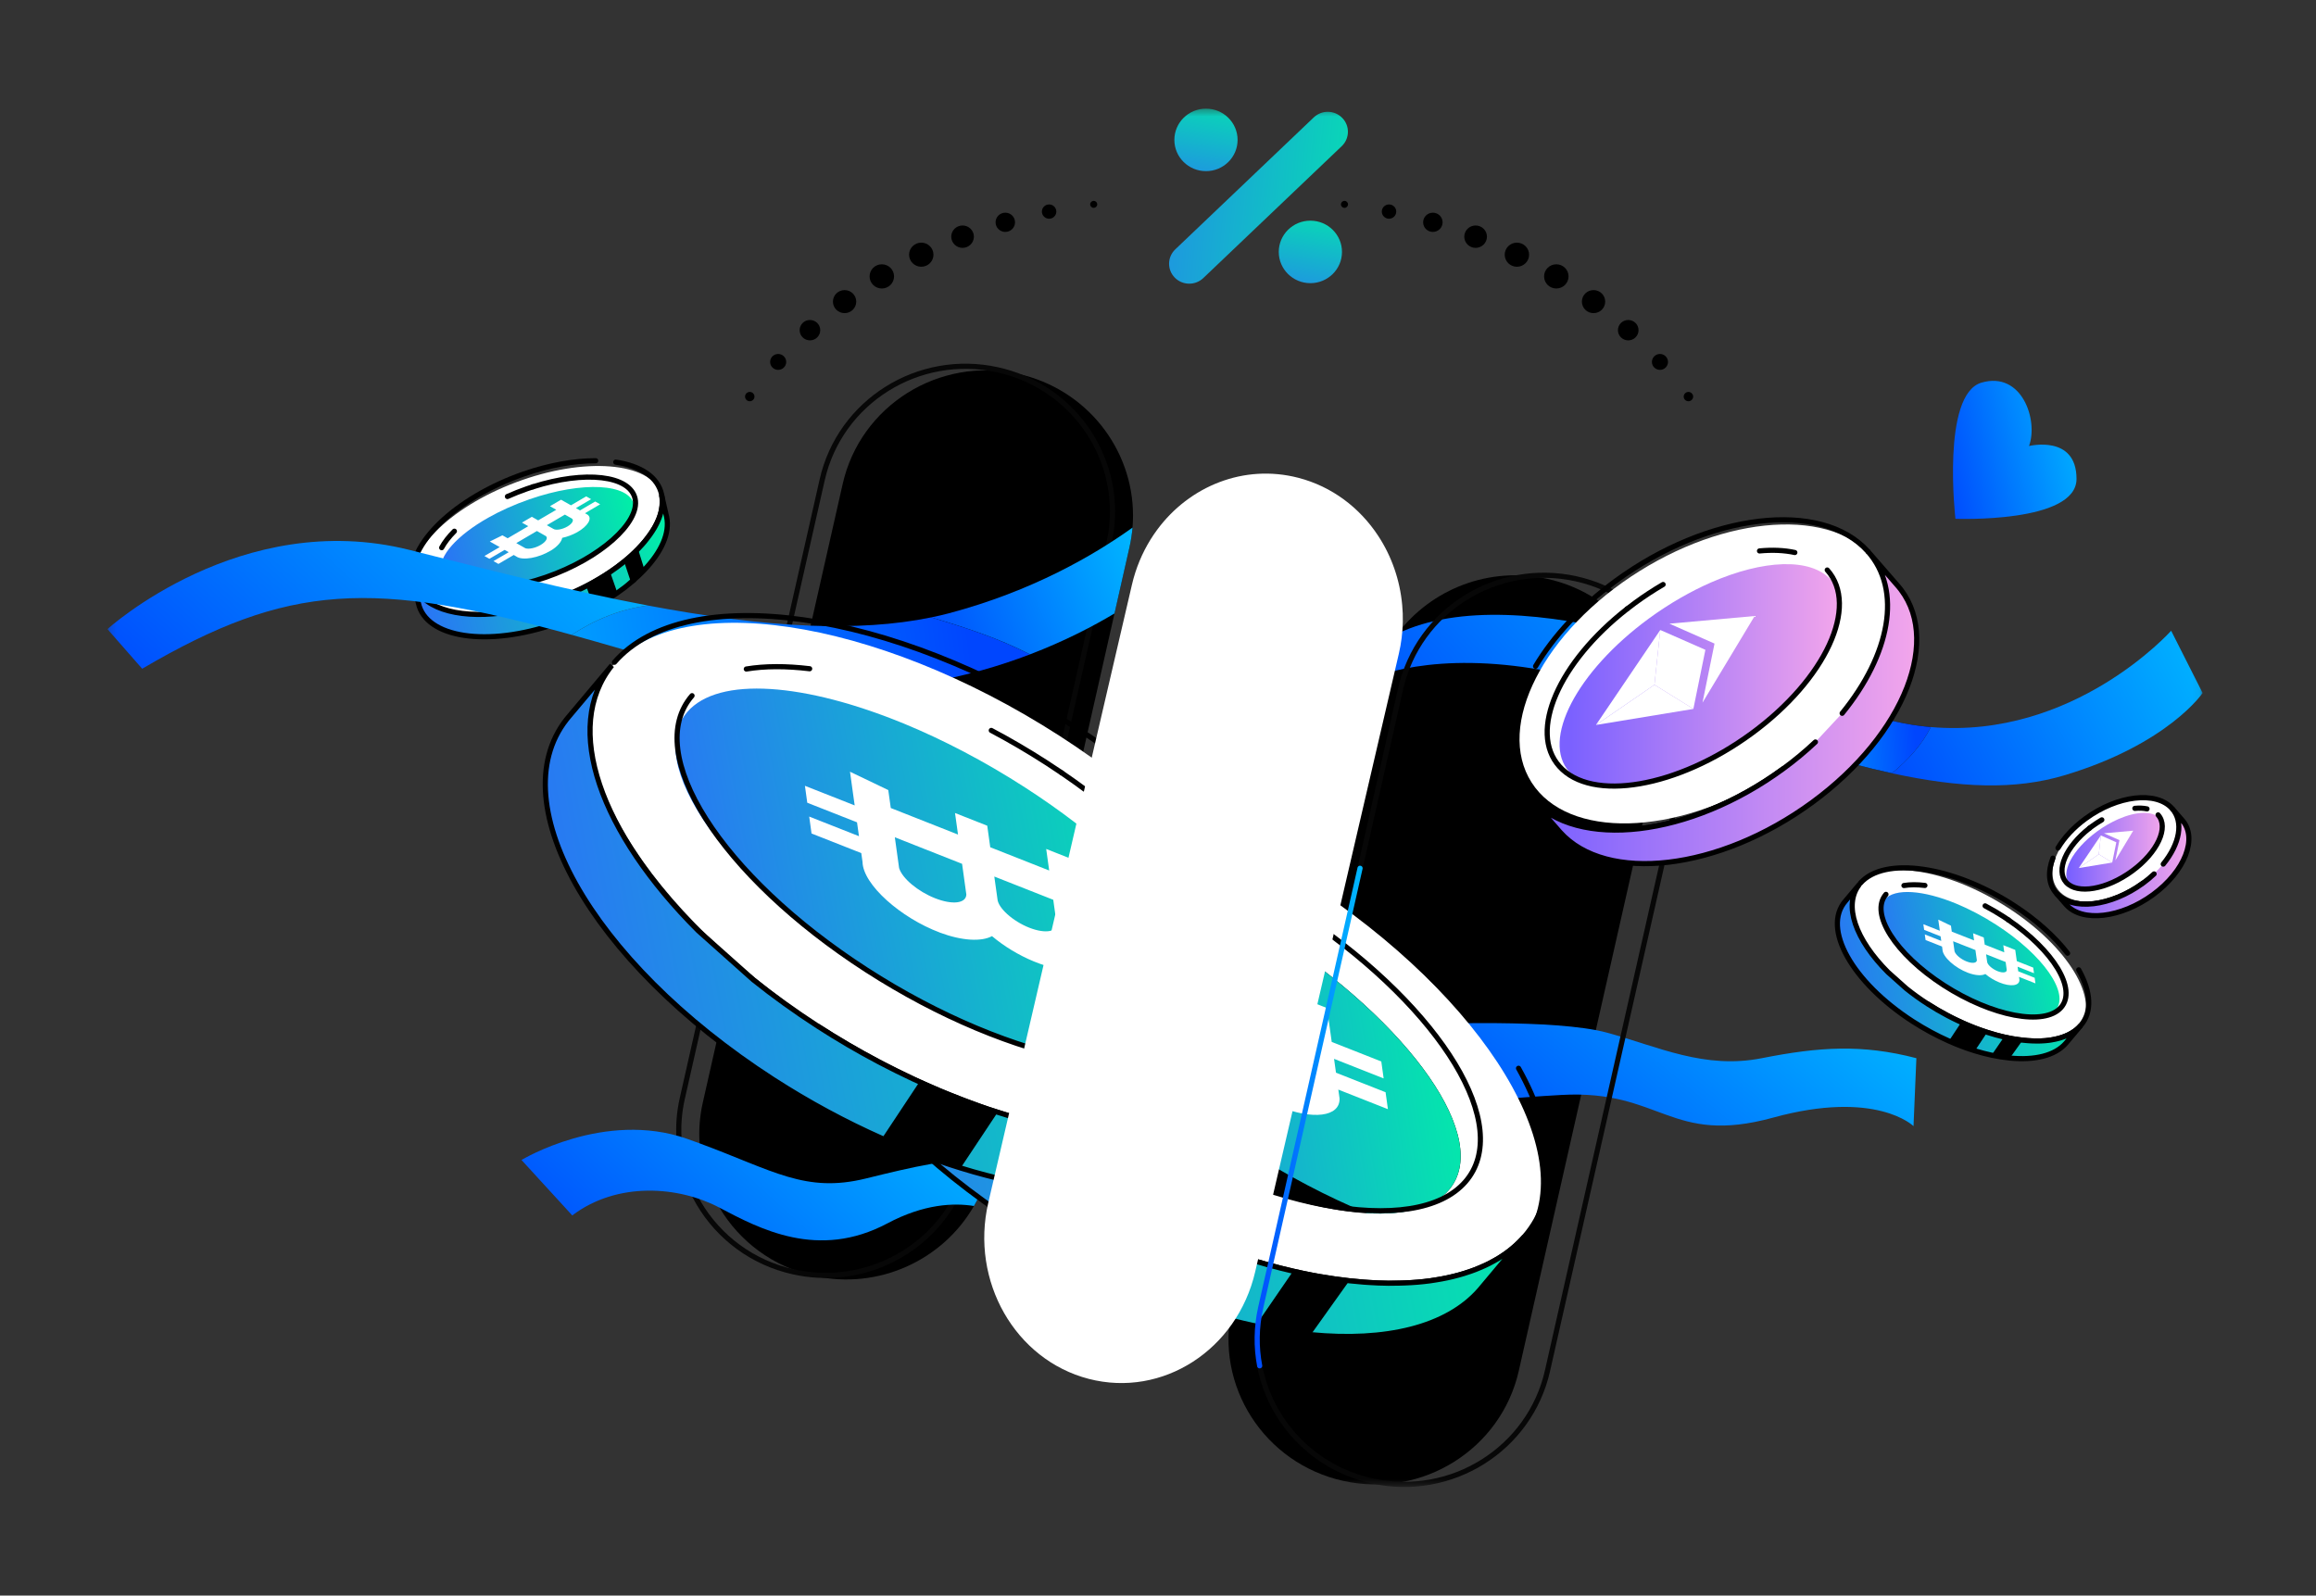 <svg width="328" height="226" viewBox="0 0 328 226" fill="none" xmlns="http://www.w3.org/2000/svg">
<rect x="0" y="0" width="328" height="226" fill="#333333" stroke="none"/>
<mask id="mask0_925_9992" style="mask-type:luminance" maskUnits="userSpaceOnUse" x="15" y="15" width="297" height="196">
<path d="M311.946 15.388H15.218V210.54H311.946V15.388Z" fill="white"/>
</mask>
<g mask="url(#mask0_925_9992)">
<path d="M235.411 102.043C235.411 103.532 235.248 105.039 234.905 106.551L215.096 194.166C212.591 205.256 201.463 212.235 190.254 209.758H190.247C179.039 207.274 171.98 196.276 174.486 185.186L194.295 97.571C194.428 96.967 194.591 96.381 194.777 95.8C195.498 93.569 196.573 91.534 197.933 89.74C202.69 83.457 210.887 80.162 219.138 81.985C224.271 83.118 228.533 86.038 231.405 89.936C233.492 92.759 234.841 96.099 235.265 99.646C235.364 100.434 235.411 101.238 235.411 102.043Z" fill="black"/>
<path d="M262.33 100.353C260.533 102.538 258.667 104.677 256.609 106.562C250.277 104.694 243.236 102.343 235.265 99.646C233.824 99.163 232.353 98.663 230.852 98.157C212.835 92.058 200.969 93.702 194.776 95.8C195.497 93.57 196.574 91.534 197.934 89.741C206.562 85.607 219.12 86.78 231.405 89.936C242.079 92.678 253.033 96.887 262.33 100.353Z" fill="url(#paint0_linear_925_9992)"/>
<path d="M262.882 100.56C262.702 100.491 262.51 100.422 262.33 100.354C260.539 102.538 258.673 104.677 256.609 106.562C260.661 107.758 264.423 108.758 267.947 109.523C270.202 107.678 272.161 105.574 273.458 102.981C270.103 102.693 266.568 101.934 262.882 100.56Z" fill="black"/>
<path d="M262.882 100.56C262.702 100.491 262.51 100.422 262.33 100.354C260.539 102.538 258.673 104.677 256.609 106.562C260.661 107.758 264.423 108.758 267.947 109.523C270.202 107.678 272.161 105.574 273.458 102.981C270.103 102.693 266.568 101.934 262.882 100.56Z" fill="url(#paint1_linear_925_9992)"/>
<path d="M307.486 89.338C307.486 89.338 293.765 104.734 273.457 102.98C272.166 105.567 270.2 107.677 267.945 109.523C277.526 111.598 285.346 111.938 292.48 109.781C307.078 105.372 311.945 98.157 311.945 98.157L307.486 89.338Z" fill="url(#paint2_linear_925_9992)"/>
<path d="M270.992 159.5C270.992 159.5 265.718 154.286 251.125 158.298C236.527 162.306 235.312 154.291 221.12 155.09C206.928 155.889 202.875 157.097 202.875 157.097L202.067 145.069C202.067 145.069 220.312 144.271 227.614 146.272C234.91 148.278 241.398 151.486 249.51 149.882C257.62 148.278 263.701 147.875 271.405 149.882L270.998 159.505L270.992 159.5Z" fill="url(#paint3_linear_925_9992)"/>
<path d="M79.362 84.61C89.005 81.003 95.426 74.427 93.703 69.922C91.979 65.417 82.765 64.689 73.121 68.296C63.477 71.903 57.057 78.479 58.78 82.984C60.504 87.489 69.718 88.218 79.362 84.61Z" fill="white"/>
<path d="M62.474 80.972C62.014 78.788 64.759 75.81 69.125 73.338C70.858 72.36 72.834 71.463 74.974 70.722C82.515 68.112 89.154 68.468 89.794 71.521C90.02 72.596 89.468 73.866 88.329 75.171C86.241 77.563 82.177 80.081 77.299 81.771C69.753 84.381 63.113 84.025 62.474 80.978V80.972Z" fill="url(#paint4_linear_925_9992)"/>
<path d="M58.52 82.231C57.468 77.247 64.497 70.486 74.206 67.122C77.851 65.863 81.351 65.26 84.363 65.26" stroke="black" stroke-width="0.73" stroke-miterlimit="10" stroke-linecap="round"/>
<path d="M87.206 65.456C90.735 65.985 93.177 67.56 93.701 70.055C93.753 70.314 93.788 70.579 93.799 70.849C93.799 70.9 93.799 70.952 93.799 71.01C93.799 71.084 93.799 71.159 93.799 71.24C93.799 71.378 93.782 71.521 93.77 71.665C93.764 71.734 93.753 71.809 93.741 71.878C93.73 71.97 93.712 72.056 93.701 72.148C93.689 72.217 93.671 72.286 93.66 72.355C93.66 72.355 93.66 72.367 93.66 72.372C93.642 72.447 93.625 72.527 93.602 72.602C93.567 72.74 93.526 72.872 93.486 73.01C93.468 73.068 93.445 73.131 93.421 73.189C93.41 73.234 93.392 73.281 93.375 73.327C93.346 73.407 93.317 73.487 93.282 73.568C93.148 73.896 92.991 74.223 92.811 74.551C92.764 74.637 92.718 74.718 92.671 74.798C92.48 75.126 92.264 75.46 92.026 75.787C91.98 75.856 91.933 75.919 91.881 75.983C91.782 76.121 91.677 76.253 91.573 76.391C91.474 76.511 91.375 76.638 91.276 76.759C91.189 76.862 91.096 76.971 91.003 77.075C90.945 77.138 90.892 77.201 90.834 77.265C90.683 77.426 90.532 77.592 90.369 77.759C90.055 78.081 89.724 78.403 89.375 78.719C89.282 78.805 89.189 78.892 89.09 78.972C88.869 79.168 88.637 79.357 88.404 79.553C88.096 79.806 87.776 80.053 87.445 80.294C87.119 80.542 86.776 80.783 86.421 81.019C86.171 81.191 85.921 81.358 85.66 81.519C85.514 81.611 85.363 81.703 85.212 81.795C85.078 81.881 84.933 81.967 84.793 82.048C84.514 82.215 84.224 82.381 83.933 82.542C83.788 82.623 83.642 82.703 83.491 82.784C83.34 82.864 83.195 82.945 83.043 83.019C82.846 83.123 82.654 83.221 82.451 83.319C82.293 83.393 82.136 83.474 81.974 83.548C81.782 83.64 81.59 83.732 81.392 83.819C81.305 83.859 81.206 83.905 81.119 83.945C80.125 84.388 79.096 84.802 78.032 85.17" stroke="black" stroke-width="0.73" stroke-miterlimit="10" stroke-linecap="round"/>
<path d="M71.864 70.325C72.753 69.928 73.689 69.555 74.654 69.221C74.928 69.124 75.201 69.037 75.474 68.951" stroke="black" stroke-width="0.73" stroke-miterlimit="10" stroke-linecap="round"/>
<path d="M62.55 77.574C62.963 76.81 63.573 76.022 64.352 75.24" stroke="black" stroke-width="0.73" stroke-miterlimit="10" stroke-linecap="round"/>
<path d="M75.474 68.951C82.852 66.6 89.247 67.319 89.951 70.659C90.654 73.999 85.015 79.098 77.294 81.766C69.573 84.433 62.724 83.795 61.997 80.334" stroke="black" stroke-width="0.73" stroke-miterlimit="10" stroke-linecap="round"/>
<path d="M89.369 82.501C88.77 83.001 88.125 83.496 87.439 83.967C86.404 84.686 85.282 85.376 84.079 86.008C82.427 86.888 80.637 87.67 78.741 88.331C69.026 91.694 60.299 90.377 59.247 85.399L58.567 82.409C59.48 86.02 64.526 87.629 71.02 86.825L74.433 86.204C75.602 85.928 76.799 85.577 78.015 85.163C79.079 84.795 80.113 84.387 81.102 83.939C81.195 83.898 81.288 83.858 81.375 83.812C81.573 83.726 81.765 83.634 81.957 83.542C82.119 83.467 82.276 83.387 82.433 83.312C82.637 83.214 82.829 83.117 83.026 83.013C83.177 82.933 83.329 82.858 83.474 82.777C83.619 82.697 83.77 82.616 83.916 82.536C84.207 82.375 84.491 82.208 84.776 82.041C84.916 81.955 85.055 81.875 85.195 81.788C85.346 81.696 85.491 81.604 85.643 81.513C85.904 81.346 86.16 81.185 86.404 81.012C86.753 80.777 87.096 80.535 87.427 80.288C87.759 80.046 88.079 79.793 88.387 79.546C88.625 79.357 88.852 79.161 89.073 78.966C89.172 78.885 89.265 78.799 89.358 78.713C89.712 78.397 90.038 78.075 90.352 77.753C90.515 77.586 90.666 77.425 90.817 77.258C90.875 77.195 90.933 77.132 90.986 77.069C91.079 76.965 91.172 76.856 91.259 76.752C91.364 76.632 91.462 76.511 91.555 76.384C91.66 76.246 91.765 76.114 91.864 75.976C91.91 75.913 91.962 75.844 92.009 75.781C92.247 75.453 92.462 75.12 92.654 74.792C92.701 74.711 92.747 74.625 92.794 74.545C92.974 74.217 93.131 73.889 93.265 73.561C93.3 73.481 93.329 73.4 93.358 73.32C93.375 73.274 93.393 73.228 93.404 73.182C93.427 73.125 93.445 73.061 93.468 73.004C93.515 72.866 93.555 72.734 93.584 72.596C93.608 72.521 93.625 72.44 93.643 72.366C93.643 72.366 93.643 72.354 93.643 72.349C93.66 72.279 93.672 72.21 93.683 72.141C93.701 72.05 93.712 71.963 93.724 71.871C93.736 71.802 93.747 71.728 93.753 71.659C93.77 71.515 93.776 71.371 93.782 71.233C93.782 71.158 93.782 71.084 93.782 71.003C93.782 70.951 93.782 70.894 93.782 70.842C93.77 70.572 93.736 70.308 93.683 70.049L94.41 73.217C94.893 75.505 93.672 78.172 91.265 80.708C90.695 81.311 90.055 81.909 89.352 82.496L89.369 82.501Z" fill="url(#paint5_linear_925_9992)" stroke="black" stroke-width="0.73" stroke-miterlimit="10" stroke-linecap="round"/>
<path d="M87.439 83.975C86.404 84.693 85.282 85.383 84.078 86.015L83.026 83.02C83.177 82.94 83.328 82.865 83.474 82.784C83.619 82.704 83.77 82.624 83.915 82.543C84.206 82.382 84.491 82.215 84.776 82.049C84.915 81.962 85.055 81.882 85.195 81.796C85.346 81.704 85.491 81.612 85.642 81.52C85.904 81.353 86.16 81.192 86.404 81.019L87.439 83.975Z" fill="black"/>
<path d="M89.37 82.501L88.387 79.546C88.625 79.356 88.852 79.16 89.073 78.965C89.172 78.885 89.265 78.798 89.358 78.712C89.713 78.396 90.038 78.074 90.352 77.752L91.282 80.713C90.713 81.316 90.073 81.914 89.37 82.501Z" fill="black"/>
<path d="M77.992 78C78.945 77.419 79.532 76.735 79.62 76.183C80.323 76.034 81.09 75.752 81.771 75.367C83.265 74.516 83.928 73.412 83.213 72.9L82.846 72.693L84.997 71.429L84.294 71.032L82.143 72.297L81.567 71.969L83.718 70.704L83.015 70.308L80.864 71.573L79.457 70.779L77.887 71.699L78.782 72.205L76.218 73.705L75.323 73.199L73.922 74.022L74.817 74.528L71.898 76.241L71.154 75.821L69.369 76.701L70.259 77.201L70.771 77.488L68.608 78.753L69.311 79.15L71.474 77.885L72.05 78.213L69.887 79.477L70.59 79.874L72.753 78.609H72.759L73.114 78.816C73.974 79.449 76.317 79.017 77.98 77.994L77.992 78ZM80.003 72.889L80.933 73.412C81.352 73.613 81.09 74.142 80.37 74.568C79.648 74.993 78.73 75.154 78.375 74.913L77.445 74.389L80.003 72.889ZM74.398 77.649L73.119 76.925L76.038 75.212L77.317 75.936C77.643 76.206 77.311 76.752 76.561 77.189C75.811 77.632 74.87 77.827 74.398 77.649Z" fill="white"/>
<path d="M160.462 73.01C160.462 73.579 160.439 74.143 160.392 74.718C160.311 75.649 160.166 76.58 159.956 77.517L157.84 86.888L140.363 164.173L140.148 165.133C139.689 167.18 138.933 169.083 137.933 170.819C133.531 178.477 124.444 182.743 115.305 180.725C109.444 179.431 104.723 175.809 101.903 171.061C100.27 168.319 99.281 165.202 99.078 161.942C98.95 160.045 99.095 158.102 99.537 156.153L112.799 97.501L114.804 88.619L119.346 68.543C121.851 57.453 132.979 50.474 144.189 52.952C153.874 55.09 160.462 63.588 160.462 73.01Z" fill="black"/>
<path d="M157.556 72.435C157.556 73.004 157.533 73.568 157.487 74.142C157.405 75.074 157.259 76.005 157.051 76.942L154.934 86.313L137.458 163.598L137.242 164.558C136.783 166.605 136.027 168.507 135.026 170.243C130.626 177.902 121.539 182.168 112.398 180.15C106.538 178.856 101.817 175.234 98.998 170.485C97.364 167.743 96.375 164.627 96.172 161.367C96.044 159.47 96.189 157.527 96.631 155.578L109.893 96.926L111.899 88.044L116.44 67.968C118.945 56.878 130.073 49.899 141.282 52.377C150.969 54.515 157.556 63.012 157.556 72.435Z" stroke="#070707" stroke-width="0.73" stroke-miterlimit="10" stroke-linecap="round"/>
<path d="M192.614 122.982L198.357 97.571C200.864 86.481 211.986 79.501 223.201 81.979C234.416 84.457 241.474 95.455 238.968 106.545L219.16 194.161C216.655 205.25 205.532 212.23 194.317 209.752C185.939 207.901 179.881 201.295 178.398 193.448" stroke="#070707" stroke-width="0.73" stroke-miterlimit="10" stroke-linecap="round"/>
<path d="M140.364 164.173L140.149 165.134C139.69 167.18 138.934 169.083 137.934 170.819C135.086 170.353 130.858 170.52 125.684 173.274C115.876 178.494 107.58 174.05 101.905 171.06C101.888 171.05 101.87 171.043 101.853 171.032C96.178 168.036 87.475 167.289 81.045 172.153L73.858 164.3C73.858 164.3 85.585 157.188 97.312 161.305C97.922 161.517 98.51 161.73 99.079 161.943C109.522 165.795 114.05 169.043 122.656 166.916C129.086 165.329 134.94 163.926 140.364 164.173Z" fill="url(#paint6_linear_925_9992)"/>
<path d="M114.806 88.621C107.422 88.339 99.591 87.241 91.748 85.764C87.812 86.293 84.219 87.77 80.975 89.92C85.573 91.185 90.603 92.668 96.178 94.347C101.986 96.1 107.544 97.089 112.8 97.503C125.992 98.55 137.283 95.968 145.87 92.686C141.498 90.426 136.719 88.88 131.882 87.448C126.649 88.529 120.882 88.845 114.806 88.621Z" fill="url(#paint7_linear_925_9992)"/>
<path d="M134.38 86.867C133.561 87.085 132.729 87.275 131.88 87.447C136.718 88.879 141.497 90.42 145.87 92.685C150.8 90.799 154.846 88.683 157.84 86.89L159.957 77.519C160.166 76.582 160.311 75.65 160.393 74.725C154.962 78.623 146.201 83.733 134.38 86.867Z" fill="url(#paint8_linear_925_9992)"/>
<path d="M57.968 77.886C34.136 71.902 15.218 89.109 15.218 89.109L20.136 94.719C40.95 82.503 52.817 82.169 80.974 89.919C84.218 87.769 87.811 86.291 91.747 85.763C80.032 83.555 68.293 80.473 57.968 77.886Z" fill="url(#paint9_linear_925_9992)"/>
<path d="M216.219 174.875C223.944 162.507 208.737 139.37 182.254 123.196C155.77 107.022 128.04 103.937 120.315 116.304C112.591 128.671 127.797 151.808 154.281 167.982C180.764 184.156 208.496 187.241 216.219 174.875Z" fill="white"/>
<path d="M131.991 121.353C136.433 116.242 148.684 117.254 162.706 123.027C168.259 125.32 174.079 128.35 179.811 132.046C200.015 145.085 211.364 161.447 205.172 168.582C202.986 171.1 198.893 172.129 193.637 171.842C184.003 171.307 170.434 166.328 157.37 157.894C137.154 144.85 125.8 128.487 131.997 121.353H131.991Z" fill="black"/>
<path d="M151.167 126.287C153.353 123.769 157.446 122.74 162.702 123.027C168.254 125.322 174.074 128.351 179.807 132.048C200.01 145.087 211.36 161.448 205.167 168.584C202.981 171.101 198.889 172.131 193.633 171.843C188.079 169.554 182.26 166.519 176.539 162.828C156.324 149.784 144.975 133.428 151.167 126.287Z" fill="url(#paint10_linear_925_9992)"/>
<path d="M121.672 114.323C131.8 102.665 161.096 106.833 187.114 123.631C196.87 129.932 204.783 137.107 210.323 144.236" stroke="black" stroke-width="0.73" stroke-miterlimit="10" stroke-linecap="round"/>
<path d="M215.062 151.312C220.271 160.638 220.958 169.318 215.893 175.148C215.365 175.752 214.789 176.321 214.155 176.844C214.033 176.947 213.905 177.045 213.777 177.149C213.603 177.293 213.417 177.431 213.225 177.563C212.876 177.804 212.516 178.045 212.138 178.275C211.952 178.385 211.759 178.499 211.568 178.597C211.33 178.735 211.086 178.862 210.841 178.988C210.655 179.086 210.464 179.178 210.266 179.264C210.248 179.264 210.231 179.282 210.213 179.287C209.992 179.385 209.777 179.483 209.55 179.574C209.155 179.748 208.76 179.903 208.341 180.046C208.161 180.109 207.981 180.173 207.789 180.23C207.649 180.281 207.509 180.328 207.371 180.369C207.12 180.455 206.865 180.524 206.609 180.592C205.573 180.874 204.492 181.11 203.364 181.288C203.08 181.334 202.795 181.38 202.509 181.42C201.353 181.575 200.167 181.673 198.934 181.719C198.684 181.731 198.446 181.748 198.19 181.742C197.678 181.759 197.161 181.759 196.638 181.759C196.161 181.759 195.678 181.748 195.201 181.725C194.782 181.707 194.353 181.685 193.923 181.656C193.673 181.638 193.41 181.621 193.149 181.604C192.475 181.552 191.795 181.484 191.103 181.415C189.748 181.265 188.364 181.069 186.946 180.823C186.568 180.759 186.184 180.69 185.812 180.615C184.934 180.448 184.044 180.259 183.143 180.052C181.969 179.787 180.783 179.488 179.579 179.149C178.381 178.827 177.166 178.459 175.946 178.062C175.073 177.792 174.207 177.499 173.323 177.183C172.824 177.004 172.323 176.82 171.829 176.637C171.37 176.476 170.905 176.297 170.445 176.108C169.521 175.752 168.597 175.378 167.66 174.987C167.195 174.792 166.73 174.596 166.271 174.383C165.801 174.176 165.341 173.97 164.87 173.756C164.26 173.486 163.661 173.204 163.056 172.906C162.58 172.676 162.103 172.446 161.62 172.21C161.044 171.928 160.475 171.635 159.899 171.336C159.632 171.198 159.359 171.054 159.091 170.916C156.184 169.387 153.301 167.697 150.446 165.857" stroke="black" stroke-width="0.73" stroke-miterlimit="10" stroke-linecap="round"/>
<path d="M175.043 123.977C177.649 125.356 180.265 126.88 182.846 128.547C183.579 129.019 184.305 129.502 185.014 129.985" stroke="black" stroke-width="0.73" stroke-miterlimit="10" stroke-linecap="round"/>
<path d="M140.346 115.277C142.962 114.84 145.991 114.84 149.317 115.237" stroke="black" stroke-width="0.73" stroke-miterlimit="10" stroke-linecap="round"/>
<path d="M185.015 129.983C204.288 143.115 214.329 159.569 207.538 167.381C200.497 175.488 178.032 171.234 157.358 157.89C136.683 144.546 125.625 127.155 132.666 119.055" stroke="black" stroke-width="0.73" stroke-miterlimit="10" stroke-linecap="round"/>
<path d="M177.801 187.814C175.486 187.32 173.109 186.699 170.696 185.952C167.051 184.83 163.317 183.434 159.561 181.76C154.404 179.472 149.196 176.678 144.12 173.401C118.102 156.602 105.207 133.532 115.329 121.878L121.312 114.761C114.247 123.563 119.654 138.464 133.55 152.354L141.335 159.292C144.16 161.558 147.207 163.749 150.452 165.853C153.3 167.692 156.19 169.383 159.097 170.912C159.365 171.055 159.638 171.199 159.905 171.332C160.475 171.63 161.05 171.924 161.626 172.206C162.109 172.441 162.586 172.671 163.062 172.901C163.666 173.2 164.265 173.476 164.876 173.752C165.347 173.964 165.807 174.177 166.277 174.378C166.742 174.58 167.201 174.786 167.666 174.982C168.603 175.373 169.527 175.746 170.451 176.104C170.916 176.281 171.376 176.46 171.835 176.632C172.335 176.816 172.83 177 173.329 177.179C174.207 177.494 175.079 177.788 175.952 178.058C177.167 178.449 178.375 178.817 179.585 179.145C180.783 179.477 181.969 179.771 183.149 180.047C184.045 180.254 184.94 180.444 185.817 180.611C186.19 180.685 186.574 180.76 186.952 180.817C188.37 181.065 189.748 181.26 191.109 181.409C191.801 181.485 192.481 181.548 193.155 181.6C193.416 181.622 193.672 181.634 193.929 181.651C194.359 181.679 194.788 181.697 195.207 181.72C195.69 181.737 196.172 181.748 196.644 181.755C197.167 181.755 197.684 181.755 198.196 181.737C198.44 181.737 198.69 181.726 198.94 181.714C200.178 181.669 201.364 181.571 202.515 181.416C202.801 181.375 203.086 181.335 203.37 181.283C204.492 181.111 205.579 180.874 206.615 180.587C206.87 180.518 207.126 180.444 207.376 180.363C207.522 180.329 207.661 180.282 207.794 180.225C207.98 180.174 208.167 180.105 208.347 180.041C208.76 179.897 209.161 179.742 209.556 179.57C209.783 179.477 210.004 179.381 210.219 179.283C210.236 179.283 210.254 179.265 210.272 179.259C210.463 179.173 210.661 179.081 210.847 178.983C211.097 178.856 211.335 178.731 211.574 178.593C211.772 178.49 211.958 178.38 212.143 178.271C212.522 178.041 212.882 177.799 213.231 177.558C213.423 177.42 213.609 177.287 213.783 177.143C213.911 177.04 214.039 176.943 214.161 176.839C214.795 176.322 215.371 175.753 215.899 175.143L209.568 182.692C204.916 188.044 196.219 190.062 185.649 189.045C183.132 188.803 180.51 188.389 177.806 187.808L177.801 187.814Z" fill="url(#paint11_linear_925_9992)" stroke="black" stroke-width="0.73" stroke-miterlimit="10" stroke-linecap="round"/>
<path d="M170.695 185.952C167.049 184.83 163.316 183.433 159.561 181.76L164.869 173.752C165.34 173.964 165.799 174.177 166.27 174.378C166.736 174.58 167.194 174.786 167.66 174.982C168.595 175.373 169.52 175.746 170.444 176.103C170.91 176.281 171.369 176.46 171.828 176.632C172.328 176.816 172.822 177 173.323 177.179C174.2 177.494 175.073 177.788 175.944 178.058L170.695 185.957V185.952Z" fill="black"/>
<path d="M177.799 187.814L183.137 180.041C184.032 180.248 184.928 180.438 185.805 180.605C186.177 180.679 186.561 180.755 186.939 180.812C188.358 181.059 189.735 181.254 191.096 181.403L185.642 189.044C183.125 188.802 180.504 188.389 177.799 187.808V187.814Z" fill="black"/>
<path d="M167.759 152.606C170.916 153.785 173.648 153.917 175.148 153.112C176.806 154.51 178.899 155.804 181.09 156.7C185.898 158.672 189.8 158.206 189.712 155.573L189.538 154.331L196.561 157.103L196.23 154.705L189.207 151.934L188.933 149.974L195.957 152.745L195.625 150.347L188.602 147.576L187.934 142.782L182.823 140.764L183.248 143.816L174.899 140.522L174.474 137.47L169.909 135.67L170.335 138.722L160.811 134.963L160.456 132.421L155.038 129.823L155.456 132.853L155.701 134.595L148.654 131.818L148.985 134.215L156.032 136.992L156.305 138.953L149.258 136.176L149.59 138.573L156.637 141.35V141.373L156.811 142.591C156.864 145.799 162.224 150.531 167.759 152.601V152.606ZM183.822 147.961L184.265 151.123C184.555 152.486 182.788 152.842 180.427 151.916C178.072 150.985 175.991 149.111 175.916 147.829L175.474 144.667L183.822 147.961ZM161.991 143.465L161.387 139.108L170.91 142.868L171.515 147.225C171.456 148.484 169.532 148.708 167.084 147.743C164.637 146.778 162.421 144.915 161.991 143.465Z" fill="white"/>
<path d="M181.57 154.365C189.294 141.997 174.087 118.86 147.603 102.687C121.121 86.513 93.39 83.427 85.665 95.794C77.941 108.161 93.148 131.298 119.631 147.472C146.115 163.646 173.846 166.731 181.57 154.365Z" fill="white"/>
<path d="M97.341 100.836C101.783 95.725 114.033 96.737 128.057 102.509C133.609 104.802 139.429 107.832 145.161 111.529C165.365 124.568 176.713 140.929 170.522 148.064C168.336 150.583 164.242 151.612 158.987 151.324C149.353 150.789 135.784 145.811 122.72 137.377C102.504 124.332 91.149 107.97 97.347 100.836H97.341Z" fill="url(#paint12_linear_925_9992)"/>
<path d="M87.016 93.805C97.144 82.146 126.441 86.314 152.459 103.113C162.214 109.414 170.127 116.589 175.668 123.718" stroke="black" stroke-width="0.73" stroke-miterlimit="10" stroke-linecap="round"/>
<path d="M180.412 130.794C185.621 140.118 186.307 148.8 181.243 154.629C180.714 155.233 180.138 155.802 179.505 156.325C179.382 156.429 179.255 156.527 179.127 156.63C178.952 156.773 178.766 156.912 178.575 157.043C178.225 157.285 177.864 157.527 177.487 157.757C177.301 157.866 177.109 157.981 176.917 158.079C176.678 158.216 176.434 158.343 176.191 158.469C176.005 158.567 175.812 158.66 175.615 158.746C175.597 158.746 175.58 158.763 175.562 158.768C175.342 158.866 175.127 158.964 174.9 159.056C174.505 159.228 174.109 159.384 173.691 159.527C173.51 159.591 173.33 159.654 173.138 159.711C172.999 159.763 172.859 159.809 172.719 159.849C172.469 159.935 172.213 160.005 171.958 160.074C170.923 160.355 169.841 160.59 168.714 160.769C168.428 160.815 168.144 160.862 167.859 160.901C166.702 161.056 165.516 161.154 164.283 161.201C164.033 161.211 163.795 161.229 163.539 161.223C163.028 161.24 162.51 161.24 161.987 161.24C161.511 161.24 161.027 161.229 160.551 161.206C160.132 161.189 159.702 161.166 159.272 161.137C159.021 161.12 158.76 161.103 158.498 161.085C157.824 161.034 157.143 160.965 156.451 160.896C155.098 160.746 153.714 160.551 152.295 160.303C151.917 160.241 151.533 160.172 151.161 160.096C150.284 159.93 149.394 159.74 148.493 159.534C147.318 159.269 146.132 158.97 144.929 158.631C143.731 158.309 142.516 157.941 141.294 157.544C140.423 157.274 139.556 156.981 138.673 156.664C138.172 156.486 137.673 156.302 137.179 156.118C136.72 155.957 136.255 155.779 135.795 155.589C134.871 155.233 133.946 154.859 133.01 154.468C132.545 154.273 132.08 154.077 131.621 153.864C131.149 153.658 130.691 153.451 130.219 153.238C129.609 152.968 129.01 152.686 128.405 152.387C127.928 152.157 127.451 151.927 126.969 151.691C126.393 151.409 125.824 151.117 125.248 150.818C124.98 150.68 124.708 150.536 124.44 150.398C121.533 148.869 118.649 147.178 115.795 145.339" stroke="black" stroke-width="0.73" stroke-miterlimit="10" stroke-linecap="round"/>
<path d="M140.388 103.458C142.992 104.838 145.608 106.361 148.19 108.029C148.922 108.5 149.649 108.983 150.359 109.465" stroke="black" stroke-width="0.73" stroke-miterlimit="10" stroke-linecap="round"/>
<path d="M105.695 94.76C108.312 94.323 111.341 94.323 114.667 94.719" stroke="black" stroke-width="0.73" stroke-miterlimit="10" stroke-linecap="round"/>
<path d="M150.359 109.465C169.632 122.595 179.673 139.049 172.883 146.862C165.842 154.969 143.377 150.714 122.702 137.372C102.028 124.028 90.969 106.637 98.01 98.536" stroke="black" stroke-width="0.73" stroke-miterlimit="10" stroke-linecap="round"/>
<path d="M143.15 167.296C140.836 166.802 138.458 166.181 136.046 165.434C132.399 164.313 128.667 162.916 124.911 161.242C119.754 158.954 114.545 156.161 109.469 152.884C83.452 136.084 70.556 113.014 80.679 101.361L86.661 94.243C79.597 103.045 85.004 117.946 98.9 131.837L106.685 138.776C109.51 141.04 112.557 143.231 115.801 145.335C118.65 147.175 121.54 148.865 124.446 150.394C124.713 150.538 124.987 150.682 125.255 150.814C125.824 151.113 126.4 151.406 126.975 151.688C127.458 151.924 127.934 152.153 128.411 152.383C129.016 152.682 129.615 152.958 130.226 153.235C130.696 153.447 131.155 153.66 131.627 153.861C132.092 154.062 132.551 154.269 133.016 154.465C133.952 154.855 134.877 155.229 135.801 155.586C136.266 155.764 136.726 155.942 137.185 156.114C137.685 156.298 138.179 156.482 138.679 156.661C139.557 156.976 140.429 157.27 141.301 157.54C142.516 157.931 143.725 158.299 144.935 158.627C146.133 158.96 147.319 159.254 148.499 159.529C149.395 159.737 150.289 159.926 151.167 160.093C151.54 160.167 151.924 160.243 152.301 160.3C153.72 160.547 155.097 160.743 156.458 160.892C157.15 160.967 157.83 161.03 158.505 161.082C158.766 161.105 159.022 161.117 159.278 161.134C159.708 161.162 160.138 161.18 160.557 161.203C161.039 161.22 161.522 161.232 161.993 161.237C162.517 161.237 163.033 161.237 163.546 161.22C163.79 161.22 164.039 161.208 164.289 161.197C165.528 161.151 166.714 161.053 167.865 160.898C168.151 160.857 168.435 160.817 168.72 160.766C169.842 160.594 170.929 160.358 171.965 160.069C172.22 160.001 172.476 159.926 172.725 159.846C172.871 159.811 173.011 159.765 173.144 159.708C173.33 159.656 173.516 159.587 173.696 159.524C174.109 159.38 174.511 159.225 174.906 159.052C175.133 158.96 175.353 158.863 175.569 158.765C175.586 158.765 175.603 158.748 175.621 158.741C175.813 158.655 176.011 158.564 176.196 158.466C176.447 158.34 176.685 158.213 176.924 158.075C177.121 157.972 177.307 157.862 177.493 157.753C177.871 157.523 178.231 157.282 178.58 157.04C178.773 156.902 178.959 156.77 179.133 156.627C179.26 156.522 179.388 156.425 179.511 156.321C180.145 155.804 180.719 155.235 181.249 154.626L174.918 162.174C170.266 167.526 161.569 169.544 150.999 168.527C148.481 168.285 145.859 167.872 143.156 167.291L143.15 167.296Z" fill="url(#paint13_linear_925_9992)" stroke="black" stroke-width="0.73" stroke-miterlimit="10" stroke-linecap="round"/>
<path d="M136.044 165.432C132.399 164.312 128.666 162.914 124.91 161.241L130.219 153.232C130.689 153.446 131.149 153.659 131.62 153.86C132.085 154.061 132.545 154.268 133.01 154.464C133.946 154.854 134.87 155.228 135.795 155.584C136.26 155.763 136.719 155.941 137.178 156.113C137.678 156.297 138.172 156.481 138.673 156.659C139.551 156.975 140.422 157.269 141.294 157.539L136.044 165.439V165.432Z" fill="black"/>
<path d="M143.149 167.296L148.485 159.523C149.381 159.73 150.276 159.921 151.154 160.086C151.526 160.162 151.91 160.236 152.288 160.294C153.706 160.542 155.085 160.736 156.445 160.886L150.991 168.527C148.474 168.285 145.852 167.871 143.149 167.29V167.296Z" fill="black"/>
<path d="M133.101 132.09C136.259 133.269 138.991 133.4 140.492 132.595C142.149 133.993 144.241 135.287 146.433 136.183C151.242 138.155 155.143 137.69 155.056 135.057L154.881 133.815L161.905 136.586L161.573 134.188L154.55 131.417L154.277 129.457L161.3 132.228L160.968 129.831L153.945 127.059L153.277 122.265L148.166 120.247L148.59 123.299L140.242 120.005L139.817 116.953L135.253 115.154L135.678 118.206L126.155 114.447L125.8 111.905L120.381 109.307L120.8 112.336L121.044 114.078L113.997 111.302L114.328 113.699L121.375 116.475L121.649 118.436L114.602 115.659L114.933 118.056L121.98 120.834V120.856L122.154 122.076C122.206 125.283 127.567 130.015 133.101 132.084V132.09ZM149.166 127.445L149.608 130.607C149.899 131.969 148.132 132.325 145.77 131.4C143.416 130.469 141.334 128.594 141.259 127.312L140.817 124.151L149.166 127.445ZM127.334 122.95L126.729 118.591L136.254 122.351L136.857 126.709C136.799 127.968 134.875 128.192 132.428 127.226C129.979 126.261 127.765 124.398 127.334 122.95Z" fill="white"/>
<path d="M294.766 145.158C297.326 141.06 292.289 133.394 283.517 128.037C274.745 122.679 265.559 121.658 262.999 125.756C260.439 129.854 265.476 137.52 274.248 142.877C283.02 148.235 292.206 149.255 294.766 145.158Z" fill="white"/>
<path d="M266.876 127.437C268.348 125.742 272.406 126.081 277.051 127.995C278.888 128.754 280.818 129.76 282.714 130.985C289.405 135.302 293.168 140.724 291.115 143.087C290.388 143.92 289.034 144.265 287.295 144.167C284.103 143.989 279.609 142.339 275.284 139.545C268.585 135.222 264.83 129.806 266.882 127.443L266.876 127.437Z" fill="url(#paint14_linear_925_9992)"/>
<path d="M263.457 125.109C266.812 121.246 276.516 122.632 285.132 128.191C288.364 130.278 290.986 132.652 292.818 135.015" stroke="black" stroke-width="0.73" stroke-miterlimit="10" stroke-linecap="round"/>
<path d="M294.394 137.365C296.121 140.453 296.347 143.327 294.667 145.259C294.493 145.46 294.301 145.65 294.092 145.822C294.052 145.856 294.011 145.891 293.964 145.92C293.905 145.966 293.842 146.012 293.784 146.058C293.668 146.138 293.551 146.219 293.423 146.293C293.36 146.328 293.302 146.369 293.232 146.403C293.15 146.449 293.075 146.489 292.987 146.535C292.923 146.563 292.859 146.598 292.796 146.627C292.796 146.627 292.784 146.632 292.778 146.632C292.709 146.668 292.632 146.696 292.557 146.73C292.429 146.788 292.295 146.84 292.156 146.886C292.097 146.909 292.034 146.926 291.976 146.943C291.93 146.961 291.882 146.978 291.836 146.99C291.755 147.018 291.668 147.041 291.586 147.064C291.243 147.156 290.882 147.236 290.51 147.294C290.418 147.311 290.319 147.323 290.226 147.34C289.842 147.392 289.452 147.427 289.04 147.437C288.958 147.437 288.876 147.449 288.796 147.444C288.627 147.444 288.452 147.444 288.283 147.444C288.127 147.444 287.964 147.444 287.807 147.432C287.668 147.427 287.528 147.42 287.383 147.409C287.301 147.403 287.214 147.397 287.127 147.392C286.906 147.375 286.679 147.351 286.446 147.329C285.999 147.277 285.539 147.213 285.069 147.133C284.946 147.11 284.819 147.088 284.691 147.064C284.401 147.012 284.104 146.949 283.808 146.88C283.418 146.794 283.022 146.696 282.627 146.581C282.232 146.472 281.831 146.351 281.424 146.219C281.132 146.126 280.848 146.035 280.557 145.925C280.394 145.868 280.226 145.805 280.062 145.748C279.912 145.696 279.755 145.633 279.604 145.575C279.295 145.454 278.993 145.333 278.68 145.201C278.528 145.139 278.371 145.069 278.22 145C278.063 144.931 277.912 144.862 277.755 144.793C277.552 144.702 277.354 144.609 277.156 144.511C276.998 144.437 276.842 144.362 276.679 144.282C276.487 144.189 276.301 144.091 276.11 143.993C276.022 143.948 275.929 143.902 275.842 143.856C274.883 143.35 273.924 142.792 272.976 142.183" stroke="black" stroke-width="0.73" stroke-miterlimit="10" stroke-linecap="round"/>
<path d="M281.138 128.306C282.004 128.76 282.865 129.266 283.725 129.818C283.969 129.973 284.208 130.133 284.44 130.294" stroke="black" stroke-width="0.73" stroke-miterlimit="10" stroke-linecap="round"/>
<path d="M269.643 125.426C270.509 125.282 271.515 125.282 272.613 125.414" stroke="black" stroke-width="0.73" stroke-miterlimit="10" stroke-linecap="round"/>
<path d="M284.441 130.3C290.824 134.652 294.149 140.097 291.9 142.689C289.568 145.374 282.126 143.966 275.277 139.545C268.428 135.124 264.766 129.363 267.097 126.678" stroke="black" stroke-width="0.73" stroke-miterlimit="10" stroke-linecap="round"/>
<path d="M282.051 149.456C281.284 149.289 280.498 149.088 279.696 148.84C278.487 148.467 277.254 148.007 276.01 147.449C274.3 146.69 272.579 145.765 270.894 144.679C262.277 139.113 258.005 131.473 261.359 127.615L263.341 125.258C261.004 128.173 262.789 133.111 267.393 137.71L269.97 140.01C270.905 140.757 271.911 141.488 272.986 142.183C273.929 142.792 274.888 143.351 275.853 143.857C275.94 143.902 276.033 143.953 276.12 143.994C276.313 144.092 276.498 144.189 276.69 144.282C276.848 144.362 277.01 144.437 277.167 144.512C277.364 144.609 277.568 144.701 277.766 144.793C277.923 144.862 278.074 144.932 278.231 145.001C278.382 145.069 278.539 145.133 278.69 145.202C278.998 145.334 279.307 145.455 279.614 145.575C279.772 145.632 279.922 145.696 280.074 145.747C280.237 145.811 280.405 145.868 280.568 145.926C280.859 146.029 281.149 146.127 281.434 146.219C281.836 146.351 282.237 146.472 282.638 146.581C283.034 146.69 283.428 146.788 283.818 146.881C284.115 146.95 284.411 147.012 284.702 147.064C284.824 147.087 284.952 147.116 285.079 147.134C285.551 147.213 286.004 147.282 286.458 147.328C286.69 147.352 286.911 147.375 287.138 147.392C287.225 147.397 287.312 147.404 287.394 147.409C287.54 147.421 287.678 147.426 287.818 147.432C287.975 147.438 288.138 147.443 288.295 147.443C288.469 147.443 288.638 147.443 288.806 147.443C288.888 147.443 288.97 147.443 289.051 147.438C289.457 147.421 289.853 147.392 290.236 147.34C290.33 147.328 290.423 147.311 290.522 147.294C290.894 147.237 291.255 147.156 291.597 147.064C291.684 147.041 291.766 147.018 291.848 146.989C291.894 146.977 291.94 146.96 291.986 146.943C292.051 146.926 292.109 146.903 292.167 146.886C292.307 146.84 292.434 146.788 292.569 146.731C292.644 146.702 292.714 146.668 292.789 146.633C292.789 146.633 292.801 146.628 292.806 146.628C292.871 146.599 292.934 146.57 292.998 146.535C293.08 146.495 293.162 146.449 293.242 146.403C293.307 146.368 293.37 146.334 293.435 146.294C293.562 146.219 293.678 146.138 293.795 146.058C293.859 146.012 293.917 145.966 293.975 145.92C294.016 145.885 294.062 145.857 294.103 145.823C294.312 145.649 294.505 145.46 294.679 145.259L292.579 147.76C291.039 149.53 288.155 150.203 284.655 149.864C283.823 149.783 282.952 149.645 282.056 149.456H282.051Z" fill="url(#paint15_linear_925_9992)" stroke="black" stroke-width="0.73" stroke-miterlimit="10" stroke-linecap="round"/>
<path d="M279.697 148.835C278.487 148.461 277.255 148.002 276.011 147.443L277.766 144.787C277.923 144.856 278.075 144.926 278.231 144.995C278.383 145.064 278.54 145.127 278.691 145.196C278.999 145.328 279.307 145.449 279.615 145.57C279.772 145.627 279.924 145.69 280.075 145.742C280.237 145.805 280.406 145.862 280.569 145.92C280.859 146.024 281.15 146.122 281.435 146.213L279.697 148.829V148.835Z" fill="black"/>
<path d="M282.051 149.457L283.818 146.882C284.115 146.951 284.411 147.014 284.703 147.066C284.824 147.088 284.952 147.118 285.08 147.135C285.551 147.215 286.005 147.284 286.458 147.33L284.65 149.86C283.818 149.779 282.946 149.641 282.051 149.452V149.457Z" fill="black"/>
<path d="M278.726 137.791C279.772 138.182 280.679 138.228 281.173 137.958C281.72 138.424 282.417 138.849 283.144 139.149C284.737 139.804 286.028 139.649 285.999 138.775L285.941 138.366L288.266 139.286L288.155 138.493L285.83 137.573L285.737 136.923L288.063 137.843L287.952 137.05L285.626 136.13L285.406 134.544L283.714 133.876L283.853 134.888L281.086 133.796L280.946 132.784L279.435 132.187L279.574 133.198L276.417 131.956L276.301 131.117L274.504 130.255L274.644 131.255L274.726 131.829L272.393 130.91L272.504 131.703L274.835 132.624L274.929 133.273L272.597 132.353L272.708 133.147L275.039 134.066L275.097 134.475C275.115 135.538 276.888 137.107 278.726 137.791ZM284.045 136.25L284.191 137.297C284.29 137.752 283.702 137.867 282.918 137.561C282.138 137.251 281.446 136.63 281.423 136.211L281.277 135.164L284.045 136.257V136.25ZM276.812 134.762L276.609 133.319L279.766 134.561L279.97 136.004C279.952 136.424 279.312 136.498 278.504 136.176C277.696 135.854 276.958 135.239 276.819 134.762H276.812Z" fill="white"/>
<path d="M250.803 110.014C264.381 101.523 271.219 88.123 266.078 80.083C260.936 72.043 245.76 72.409 232.183 80.899C218.606 89.39 211.768 102.79 216.91 110.83C222.052 118.87 237.226 118.504 250.803 110.014Z" fill="white"/>
<path d="M259.327 82.156C256.449 78.936 249.699 79.281 242.339 82.489C239.426 83.765 236.42 85.484 233.514 87.611C223.281 95.114 218.24 104.847 222.251 109.337C223.671 110.924 226.031 111.643 228.938 111.585C234.264 111.476 241.438 108.739 248.054 103.887C258.293 96.379 263.334 86.646 259.322 82.156H259.327Z" fill="url(#paint16_linear_925_9992)"/>
<path d="M264.531 78.098C257.966 70.757 241.966 72.642 228.786 82.312C223.844 85.934 220.001 90.142 217.472 94.368" stroke="black" stroke-width="0.73" stroke-miterlimit="10" stroke-linecap="round"/>
<path d="M215.385 98.576C213.217 104.147 213.513 109.43 216.792 113.098C223.356 120.44 239.356 118.56 252.536 108.89" stroke="black" stroke-width="0.73" stroke-miterlimit="10" stroke-linecap="round"/>
<path d="M235.535 82.788C234.192 83.57 232.856 84.444 231.547 85.404C231.176 85.674 230.809 85.956 230.455 86.232" stroke="black" stroke-width="0.73" stroke-miterlimit="10" stroke-linecap="round"/>
<path d="M254.192 78.258C252.699 77.936 251.012 77.861 249.187 78.034" stroke="black" stroke-width="0.73" stroke-miterlimit="10" stroke-linecap="round"/>
<path d="M230.454 86.231C220.745 93.814 216.442 103.628 220.844 108.55C225.408 113.654 237.594 111.562 248.07 103.881C258.547 96.2 263.338 85.835 258.779 80.735" stroke="black" stroke-width="0.73" stroke-miterlimit="10" stroke-linecap="round"/>
<path d="M257.106 105.095C255.711 106.412 254.188 107.682 252.537 108.889C239.357 118.554 223.357 120.439 216.792 113.097L220.92 117.847C227.484 125.188 243.485 123.308 256.665 113.639C269.845 103.974 275.217 90.182 268.654 82.841L264.525 78.092C269.444 83.599 267.659 92.729 260.891 101.031" fill="url(#paint17_linear_925_9992)"/>
<path d="M257.106 105.095C255.711 106.412 254.188 107.682 252.537 108.889C239.357 118.554 223.357 120.439 216.792 113.097L220.92 117.847C227.484 125.188 243.485 123.308 256.665 113.639C269.845 103.974 275.217 90.182 268.654 82.841L264.525 78.092C269.444 83.599 267.659 92.729 260.891 101.031" stroke="black" stroke-width="0.73" stroke-miterlimit="10" stroke-linecap="round"/>
<path d="M226.025 102.683L239.822 100.412L234.31 96.991L226.025 102.683Z" fill="white"/>
<path d="M235.136 89.23L226.025 102.682L234.31 96.991L235.136 89.23Z" fill="white"/>
<path d="M241.113 99.526L248.502 87.252L236.433 88.338L242.816 91.156L241.113 99.526Z" fill="white"/>
<path d="M235.134 89.23L234.309 96.991L239.821 100.411L241.524 92.041L235.134 89.23Z" fill="white"/>
<path d="M302.907 125.463C307.569 122.548 309.917 117.946 308.151 115.185C306.385 112.423 301.173 112.548 296.511 115.463C291.849 118.38 289.501 122.982 291.267 125.743C293.033 128.505 298.244 128.379 302.907 125.463Z" fill="white"/>
<path d="M305.835 115.906C304.847 114.802 302.527 114.917 300.005 116.02C299.004 116.457 297.969 117.05 296.975 117.779C293.463 120.355 291.731 123.695 293.108 125.242C293.597 125.788 294.405 126.035 295.405 126.012C297.237 125.972 299.696 125.035 301.97 123.368C305.487 120.792 307.214 117.446 305.835 115.906Z" fill="url(#paint18_linear_925_9992)"/>
<path d="M307.62 114.514C305.364 111.997 299.87 112.64 295.347 115.963C293.649 117.205 292.33 118.654 291.463 120.103" stroke="black" stroke-width="0.73" stroke-miterlimit="10" stroke-linecap="round"/>
<path d="M290.742 121.545C289.999 123.459 290.098 125.27 291.226 126.529C293.481 129.047 298.975 128.403 303.499 125.086" stroke="black" stroke-width="0.73" stroke-miterlimit="10" stroke-linecap="round"/>
<path d="M297.666 116.124C297.208 116.394 296.748 116.693 296.294 117.02C296.167 117.113 296.039 117.211 295.916 117.302" stroke="black" stroke-width="0.73" stroke-miterlimit="10" stroke-linecap="round"/>
<path d="M304.068 114.571C303.557 114.461 302.974 114.433 302.347 114.496" stroke="black" stroke-width="0.73" stroke-miterlimit="10" stroke-linecap="round"/>
<path d="M295.915 117.307C292.585 119.912 291.107 123.281 292.614 124.971C294.177 126.725 298.364 126.006 301.962 123.367C305.561 120.729 307.207 117.17 305.637 115.422" stroke="black" stroke-width="0.73" stroke-miterlimit="10" stroke-linecap="round"/>
<path d="M305.069 123.782C304.592 124.236 304.063 124.673 303.499 125.087C298.97 128.404 293.476 129.054 291.226 126.53L292.644 128.163C294.9 130.681 300.394 130.037 304.918 126.72C309.447 123.403 311.29 118.666 309.033 116.147L307.615 114.515C309.307 116.406 308.691 119.539 306.366 122.391" fill="url(#paint19_linear_925_9992)"/>
<path d="M305.069 123.782C304.592 124.236 304.063 124.673 303.499 125.087C298.97 128.404 293.476 129.054 291.226 126.53L292.644 128.163C294.9 130.681 300.394 130.037 304.918 126.72C309.447 123.403 311.29 118.666 309.033 116.147L307.615 114.515C309.307 116.406 308.691 119.539 306.366 122.391" stroke="black" stroke-width="0.73" stroke-miterlimit="10" stroke-linecap="round"/>
<path d="M294.4 122.952L299.138 122.171L297.242 120.998L294.4 122.952Z" fill="white"/>
<path d="M297.527 118.331L294.4 122.953L297.242 120.999L297.527 118.331Z" fill="white"/>
<path d="M299.581 121.866L302.115 117.658L297.971 118.026L300.168 118.998L299.581 121.866Z" fill="white"/>
<path d="M297.529 118.331L297.244 120.999L299.139 122.172L299.721 119.303L297.529 118.331Z" fill="white"/>
<path d="M178.399 193.454C177.893 190.798 177.917 187.992 178.551 185.186L192.614 122.981" stroke="url(#paint20_linear_925_9992)" stroke-width="0.73" stroke-miterlimit="10" stroke-linecap="round"/>
<path d="M276.933 73.476C276.933 73.476 274.916 55.855 280.631 54.194C286.347 52.532 288.701 59.512 287.358 63.174C287.358 63.174 294.084 61.512 294.084 67.831C294.084 74.149 276.933 73.482 276.933 73.482V73.476Z" fill="url(#paint21_linear_925_9992)"/>
<path d="M190.021 20.703C191.159 19.619 191.193 17.829 190.098 16.705C189.003 15.581 187.193 15.549 186.056 16.633L166.446 35.319C165.309 36.403 165.274 38.193 166.369 39.316C167.464 40.44 169.275 40.472 170.412 39.388L190.021 20.703Z" fill="url(#paint22_linear_925_9992)"/>
<path d="M170.795 24.242C173.267 24.242 175.272 22.26 175.272 19.816C175.272 17.371 173.267 15.389 170.795 15.389C168.322 15.389 166.318 17.371 166.318 19.816C166.318 22.26 168.322 24.242 170.795 24.242Z" fill="url(#paint23_linear_925_9992)"/>
<path d="M185.58 40.108C188.052 40.108 190.057 38.127 190.057 35.682C190.057 33.237 188.052 31.255 185.58 31.255C183.108 31.255 181.103 33.237 181.103 35.682C181.103 38.127 183.108 40.108 185.58 40.108Z" fill="url(#paint24_linear_925_9992)"/>
<path d="M106.184 56.834C105.812 56.834 105.516 56.535 105.516 56.173C105.516 55.811 105.818 55.512 106.184 55.512C106.551 55.512 106.853 55.811 106.853 56.173C106.853 56.535 106.551 56.834 106.184 56.834Z" fill="black"/>
<path d="M110.207 52.389C109.579 52.389 109.067 51.883 109.067 51.263C109.067 50.642 109.579 50.136 110.207 50.136C110.835 50.136 111.346 50.642 111.346 51.263C111.346 51.883 110.835 52.389 110.207 52.389Z" fill="black"/>
<path d="M114.707 48.209C113.904 48.209 113.248 47.565 113.248 46.766C113.248 45.967 113.899 45.323 114.707 45.323C115.515 45.323 116.166 45.967 116.166 46.766C116.166 47.565 115.515 48.209 114.707 48.209Z" fill="black"/>
<path d="M119.614 44.353C118.702 44.353 117.963 43.623 117.963 42.721C117.963 41.818 118.702 41.088 119.614 41.088C120.527 41.088 121.265 41.818 121.265 42.721C121.265 43.623 120.527 44.353 119.614 44.353Z" fill="black"/>
<path d="M124.887 40.862C123.928 40.862 123.154 40.097 123.154 39.149C123.154 38.2 123.928 37.435 124.887 37.435C125.846 37.435 126.619 38.2 126.619 39.149C126.619 40.097 125.846 40.862 124.887 40.862Z" fill="black"/>
<path d="M130.475 37.782C129.521 37.782 128.747 37.017 128.747 36.075C128.747 35.132 129.521 34.367 130.475 34.367C131.428 34.367 132.201 35.132 132.201 36.075C132.201 37.017 131.428 37.782 130.475 37.782Z" fill="black"/>
<path d="M136.322 35.109C135.439 35.109 134.718 34.396 134.718 33.522C134.718 32.648 135.439 31.936 136.322 31.936C137.206 31.936 137.927 32.648 137.927 33.522C137.927 34.396 137.206 35.109 136.322 35.109Z" fill="black"/>
<path d="M142.375 32.849C141.613 32.849 140.997 32.24 140.997 31.487C140.997 30.733 141.613 30.124 142.375 30.124C143.137 30.124 143.752 30.733 143.752 31.487C143.752 32.24 143.137 32.849 142.375 32.849Z" fill="black"/>
<path d="M148.579 30.98C148.015 30.98 147.555 30.526 147.555 29.968C147.555 29.41 148.015 28.956 148.579 28.956C149.143 28.956 149.602 29.41 149.602 29.968C149.602 30.526 149.143 30.98 148.579 30.98Z" fill="black"/>
<path d="M154.893 29.439C154.615 29.439 154.393 29.215 154.393 28.945C154.393 28.674 154.62 28.45 154.893 28.45C155.167 28.45 155.394 28.674 155.394 28.945C155.394 29.215 155.167 29.439 154.893 29.439Z" fill="black"/>
<path d="M239.121 56.834C238.748 56.834 238.452 56.535 238.452 56.173C238.452 55.811 238.755 55.512 239.121 55.512C239.487 55.512 239.789 55.811 239.789 56.173C239.789 56.535 239.487 56.834 239.121 56.834Z" fill="black"/>
<path d="M235.091 52.389C234.462 52.389 233.951 51.883 233.951 51.263C233.951 50.642 234.462 50.136 235.091 50.136C235.718 50.136 236.229 50.642 236.229 51.263C236.229 51.883 235.718 52.389 235.091 52.389Z" fill="black"/>
<path d="M230.596 48.21C229.794 48.21 229.137 47.566 229.137 46.767C229.137 45.968 229.788 45.324 230.596 45.324C231.404 45.324 232.055 45.968 232.055 46.767C232.055 47.566 231.404 48.21 230.596 48.21Z" fill="black"/>
<path d="M225.683 44.353C224.77 44.353 224.032 43.623 224.032 42.721C224.032 41.818 224.77 41.088 225.683 41.088C226.596 41.088 227.334 41.818 227.334 42.721C227.334 43.623 226.596 44.353 225.683 44.353Z" fill="black"/>
<path d="M220.411 40.862C219.451 40.862 218.679 40.097 218.679 39.149C218.679 38.2 219.451 37.435 220.411 37.435C221.37 37.435 222.144 38.2 222.144 39.149C222.144 40.097 221.37 40.862 220.411 40.862Z" fill="black"/>
<path d="M214.829 37.783C213.876 37.783 213.102 37.018 213.102 36.075C213.102 35.133 213.876 34.368 214.829 34.368C215.783 34.368 216.556 35.133 216.556 36.075C216.556 37.018 215.783 37.783 214.829 37.783Z" fill="black"/>
<path d="M208.981 35.109C208.091 35.109 207.376 34.396 207.376 33.522C207.376 32.648 208.097 31.936 208.981 31.936C209.865 31.936 210.586 32.648 210.586 33.522C210.586 34.396 209.865 35.109 208.981 35.109Z" fill="black"/>
<path d="M202.927 32.849C202.165 32.849 201.55 32.24 201.55 31.487C201.55 30.733 202.165 30.124 202.927 30.124C203.689 30.124 204.306 30.733 204.306 31.487C204.306 32.24 203.689 32.849 202.927 32.849Z" fill="black"/>
<path d="M196.718 30.98C196.154 30.98 195.695 30.526 195.695 29.968C195.695 29.41 196.154 28.956 196.718 28.956C197.282 28.956 197.741 29.41 197.741 29.968C197.741 30.526 197.282 30.98 196.718 30.98Z" fill="black"/>
<path d="M190.41 29.44C190.686 29.44 190.91 29.219 190.91 28.946C190.91 28.672 190.686 28.451 190.41 28.451C190.134 28.451 189.91 28.672 189.91 28.946C189.91 29.219 190.134 29.44 190.41 29.44Z" fill="black"/>
<path d="M198.671 88.103C198.64 89.597 198.457 91.105 198.104 92.615L177.764 180.134C175.191 191.212 164.638 198.003 154.204 195.306L154.199 195.305C143.765 192.603 137.391 181.436 139.964 170.358L160.304 82.839C160.441 82.236 160.605 81.65 160.792 81.071C161.513 78.847 162.561 76.826 163.869 75.052C168.449 68.839 176.184 65.689 183.864 67.673C188.642 68.906 192.568 71.917 195.175 75.881C197.068 78.752 198.261 82.129 198.584 85.695C198.661 86.487 198.687 87.295 198.671 88.103Z" fill="white"/>
</g>
<defs>
<linearGradient id="paint0_linear_925_9992" x1="208.494" y1="126.791" x2="260.814" y2="79.964" gradientUnits="userSpaceOnUse">
<stop stop-color="#0046FE"/>
<stop offset="1" stop-color="#00BDFF"/>
</linearGradient>
<linearGradient id="paint1_linear_925_9992" x1="271.246" y1="104.794" x2="251.064" y2="105.718" gradientUnits="userSpaceOnUse">
<stop stop-color="#0046FE"/>
<stop offset="1" stop-color="#00BDFF"/>
</linearGradient>
<linearGradient id="paint2_linear_925_9992" x1="276.879" y1="133.996" x2="325.257" y2="108.918" gradientUnits="userSpaceOnUse">
<stop stop-color="#0046FE"/>
<stop offset="1" stop-color="#00BDFF"/>
</linearGradient>
<linearGradient id="paint3_linear_925_9992" x1="216.146" y1="174.658" x2="254.773" y2="127.288" gradientUnits="userSpaceOnUse">
<stop stop-color="#0046FE"/>
<stop offset="1" stop-color="#00BDFF"/>
</linearGradient>
<linearGradient id="paint4_linear_925_9992" x1="64.524" y1="96.452" x2="94.655" y2="88.963" gradientUnits="userSpaceOnUse">
<stop stop-color="#2D69FD"/>
<stop offset="1" stop-color="#00F2A5"/>
</linearGradient>
<linearGradient id="paint5_linear_925_9992" x1="61.32" y1="108.11" x2="101.063" y2="98.762" gradientUnits="userSpaceOnUse">
<stop stop-color="#2D69FD"/>
<stop offset="1" stop-color="#00F2A5"/>
</linearGradient>
<linearGradient id="paint6_linear_925_9992" x1="87.362" y1="191.947" x2="129.508" y2="145.756" gradientUnits="userSpaceOnUse">
<stop stop-color="#0046FE"/>
<stop offset="1" stop-color="#00BDFF"/>
</linearGradient>
<linearGradient id="paint7_linear_925_9992" x1="137.353" y1="91.562" x2="60.854" y2="101.896" gradientUnits="userSpaceOnUse">
<stop stop-color="#0046FE"/>
<stop offset="1" stop-color="#00BDFF"/>
</linearGradient>
<linearGradient id="paint8_linear_925_9992" x1="137.67" y1="111.334" x2="171.724" y2="97.38" gradientUnits="userSpaceOnUse">
<stop stop-color="#0046FE"/>
<stop offset="1" stop-color="#00BDFF"/>
</linearGradient>
<linearGradient id="paint9_linear_925_9992" x1="30.757" y1="113.511" x2="79.473" y2="60.338" gradientUnits="userSpaceOnUse">
<stop stop-color="#0046FE"/>
<stop offset="1" stop-color="#00BDFF"/>
</linearGradient>
<linearGradient id="paint10_linear_925_9992" x1="153.871" y1="215.388" x2="219.258" y2="205.276" gradientUnits="userSpaceOnUse">
<stop stop-color="#2D69FD"/>
<stop offset="1" stop-color="#00F2A5"/>
</linearGradient>
<linearGradient id="paint11_linear_925_9992" x1="119.843" y1="255.591" x2="237.241" y2="233.995" gradientUnits="userSpaceOnUse">
<stop stop-color="#2D69FD"/>
<stop offset="1" stop-color="#00F2A5"/>
</linearGradient>
<linearGradient id="paint12_linear_925_9992" x1="101.517" y1="199.257" x2="187.811" y2="183.082" gradientUnits="userSpaceOnUse">
<stop stop-color="#2D69FD"/>
<stop offset="1" stop-color="#00F2A5"/>
</linearGradient>
<linearGradient id="paint13_linear_925_9992" x1="85.192" y1="235.073" x2="202.59" y2="213.478" gradientUnits="userSpaceOnUse">
<stop stop-color="#2D69FD"/>
<stop offset="1" stop-color="#00F2A5"/>
</linearGradient>
<linearGradient id="paint14_linear_925_9992" x1="268.263" y1="160.052" x2="296.843" y2="154.698" gradientUnits="userSpaceOnUse">
<stop stop-color="#2D69FD"/>
<stop offset="1" stop-color="#00F2A5"/>
</linearGradient>
<linearGradient id="paint15_linear_925_9992" x1="262.854" y1="171.909" x2="301.748" y2="164.752" gradientUnits="userSpaceOnUse">
<stop stop-color="#2D69FD"/>
<stop offset="1" stop-color="#00F2A5"/>
</linearGradient>
<linearGradient id="paint16_linear_925_9992" x1="222.479" y1="95.747" x2="260.7" y2="95.747" gradientUnits="userSpaceOnUse">
<stop stop-color="#7B61FF"/>
<stop offset="1" stop-color="#F3A6EB"/>
</linearGradient>
<linearGradient id="paint17_linear_925_9992" x1="218.996" y1="100.208" x2="271.453" y2="100.208" gradientUnits="userSpaceOnUse">
<stop stop-color="#7B61FF"/>
<stop offset="1" stop-color="#F3A6EB"/>
</linearGradient>
<linearGradient id="paint18_linear_925_9992" x1="293.187" y1="120.573" x2="306.31" y2="120.573" gradientUnits="userSpaceOnUse">
<stop stop-color="#7B61FF"/>
<stop offset="1" stop-color="#F3A6EB"/>
</linearGradient>
<linearGradient id="paint19_linear_925_9992" x1="291.982" y1="122.107" x2="309.997" y2="122.107" gradientUnits="userSpaceOnUse">
<stop stop-color="#7B61FF"/>
<stop offset="1" stop-color="#F3A6EB"/>
</linearGradient>
<linearGradient id="paint20_linear_925_9992" x1="181.003" y1="266.628" x2="201.269" y2="265.547" gradientUnits="userSpaceOnUse">
<stop stop-color="#0046FE"/>
<stop offset="1" stop-color="#00BDFF"/>
</linearGradient>
<linearGradient id="paint21_linear_925_9992" x1="280.141" y1="93.812" x2="303.313" y2="88.462" gradientUnits="userSpaceOnUse">
<stop stop-color="#0046FE"/>
<stop offset="1" stop-color="#00BDFF"/>
</linearGradient>
<linearGradient id="paint22_linear_925_9992" x1="142.46" y1="76.229" x2="196.322" y2="81.389" gradientUnits="userSpaceOnUse">
<stop stop-color="#2D69FD"/>
<stop offset="1" stop-color="#00F2A5"/>
</linearGradient>
<linearGradient id="paint23_linear_925_9992" x1="186.914" y1="35.827" x2="191.202" y2="14.365" gradientUnits="userSpaceOnUse">
<stop stop-color="#2D69FD"/>
<stop offset="1" stop-color="#00F2A5"/>
</linearGradient>
<linearGradient id="paint24_linear_925_9992" x1="201.7" y1="51.693" x2="205.987" y2="30.231" gradientUnits="userSpaceOnUse">
<stop stop-color="#2D69FD"/>
<stop offset="1" stop-color="#00F2A5"/>
</linearGradient>
</defs>
</svg>
